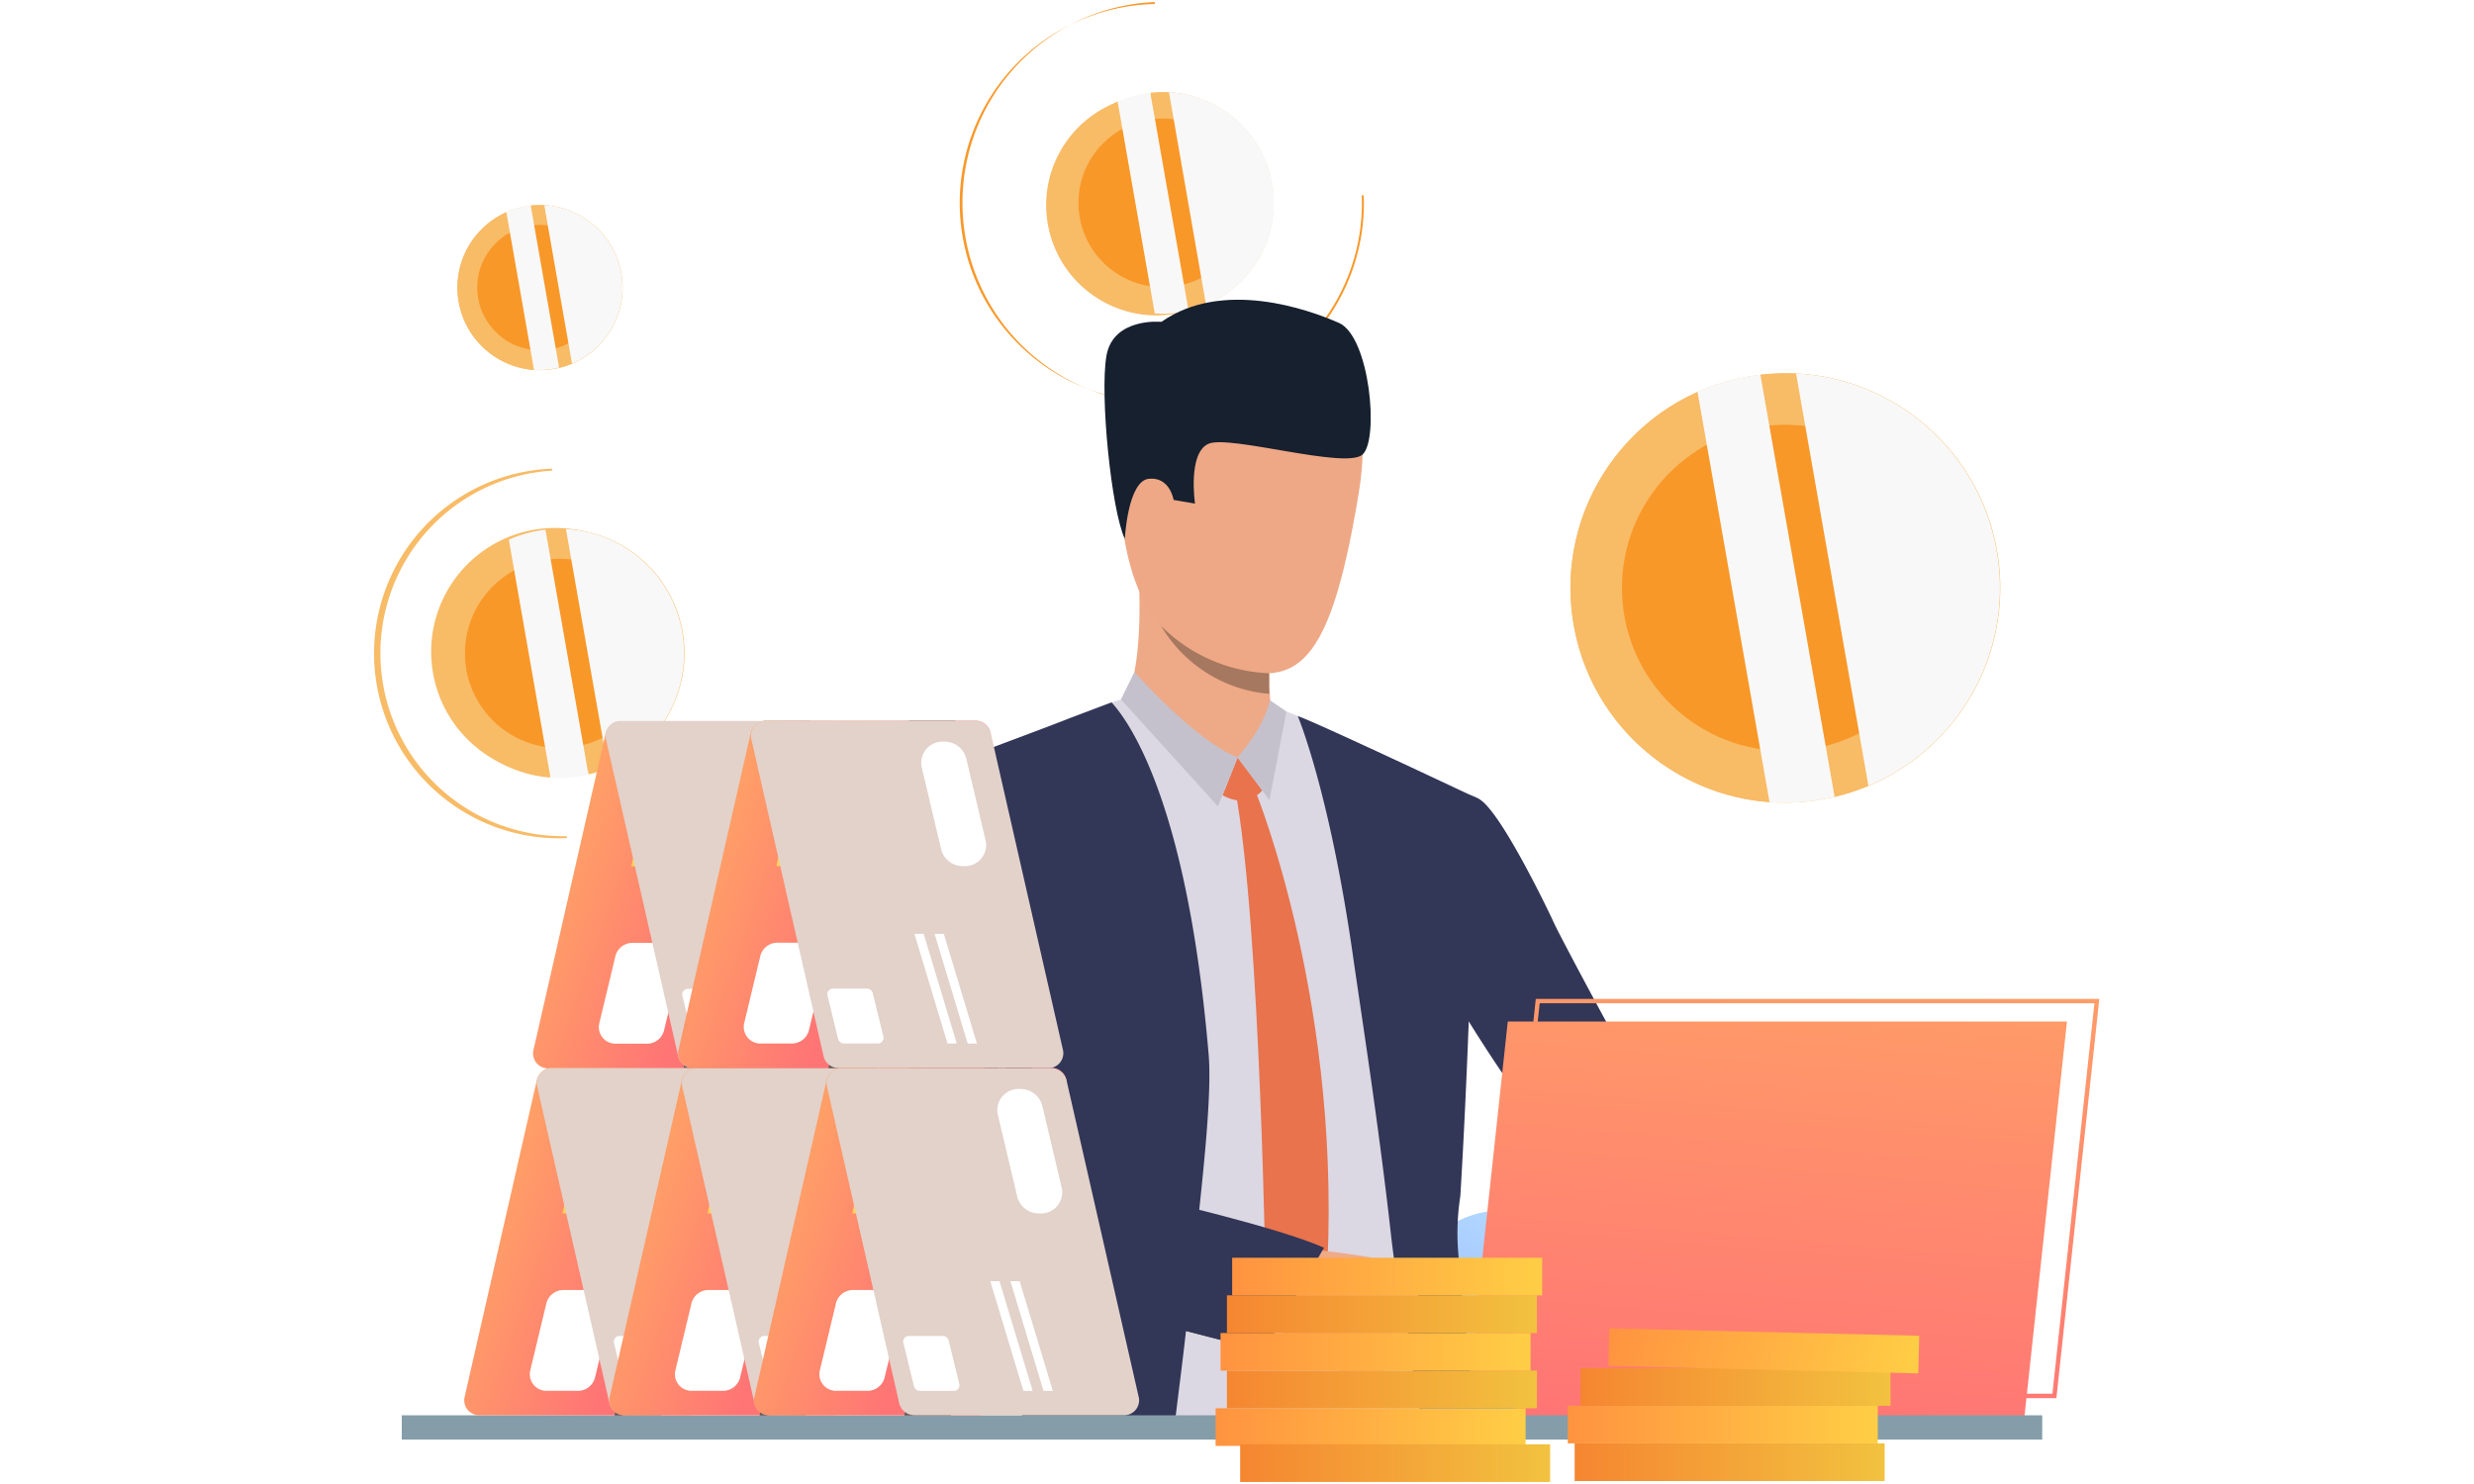 <svg xmlns="http://www.w3.org/2000/svg" xmlns:xlink="http://www.w3.org/1999/xlink" viewBox="0 0 400 240"><defs><style>.cls-1{mask:url(#mask);filter:url(#luminosity-noclip-2);}.cls-2{mix-blend-mode:multiply;fill:url(#linear-gradient);}.cls-3{fill:#859da8;}.cls-4{isolation:isolate;}.cls-5{mask:url(#mask-2);}.cls-6{fill:url(#linear-gradient-2);}.cls-7{fill:#f8bb66;}.cls-8{fill:#f89829;}.cls-9{fill:#f8f8f8;mix-blend-mode:soft-light;}.cls-10{fill:url(#linear-gradient-3);}.cls-11{fill:#dbd8e3;}.cls-12{fill:#323657;}.cls-13{fill:#eea987;}.cls-14{fill:#e8734d;}.cls-15{fill:#c4c1cc;}.cls-16{fill:#eea886;}.cls-17{fill:#16202e;}.cls-18{fill:#a77860;}.cls-19{fill:#efaa88;}.cls-20{fill:url(#linear-gradient-4);}.cls-21{fill:url(#linear-gradient-5);}.cls-22{fill:#4682db;}.cls-23{clip-path:url(#clip-path);}.cls-24{fill:url(#linear-gradient-6);}.cls-25{fill:#5c5c5c;}.cls-26{fill:#fff;}.cls-27{fill:url(#linear-gradient-7);}.cls-28{fill:url(#linear-gradient-8);}.cls-29{fill:#e2d2ca;}.cls-30{fill:url(#linear-gradient-9);}.cls-31{fill:url(#linear-gradient-10);}.cls-32{fill:url(#linear-gradient-11);}.cls-33{fill:url(#linear-gradient-12);}.cls-34{fill:url(#linear-gradient-13);}.cls-35{fill:url(#linear-gradient-14);}.cls-36{fill:url(#linear-gradient-15);}.cls-37{fill:url(#linear-gradient-16);}.cls-38{fill:url(#linear-gradient-17);}.cls-39{fill:url(#linear-gradient-18);}.cls-40{fill:url(#linear-gradient-19);}.cls-41{fill:url(#linear-gradient-20);}.cls-42{fill:url(#linear-gradient-21);}.cls-43{fill:url(#linear-gradient-22);}.cls-44{fill:url(#linear-gradient-23);}.cls-45{fill:url(#linear-gradient-24);}.cls-46{fill:url(#linear-gradient-25);}.cls-47{fill:url(#linear-gradient-26);}.cls-48{fill:url(#linear-gradient-27);}.cls-49{fill:url(#linear-gradient-28);}.cls-50{fill:url(#linear-gradient-29);}.cls-51{fill:url(#linear-gradient-30);}.cls-52{filter:url(#luminosity-noclip);}</style><filter id="luminosity-noclip" x="87.37" y="-8307" width="203.29" height="32766" filterUnits="userSpaceOnUse" color-interpolation-filters="sRGB"><feFlood flood-color="#fff" result="bg"/><feBlend in="SourceGraphic" in2="bg"/></filter><mask id="mask" x="87.37" y="-8307" width="203.29" height="32766" maskUnits="userSpaceOnUse"><g class="cls-52"/></mask><linearGradient id="linear-gradient" x1="188.81" y1="87.79" x2="210.44" y2="193.13" gradientUnits="userSpaceOnUse"><stop offset="0" stop-color="#fff"/><stop offset="1"/></linearGradient><filter id="luminosity-noclip-2" x="87.37" y="44.11" width="203.29" height="171.58" filterUnits="userSpaceOnUse" color-interpolation-filters="sRGB"><feFlood flood-color="#fff" result="bg"/><feBlend in="SourceGraphic" in2="bg"/></filter><mask id="mask-2" x="87.37" y="44.11" width="203.29" height="171.58" maskUnits="userSpaceOnUse"><g class="cls-1"><polygon class="cls-2" points="196.87 44.11 196.38 44.81 289.56 110.62 240.26 214.36 97.28 105.45 161.89 96.77 162.3 97.03 162.78 96.32 162.46 96.11 162.42 95.83 162.1 95.87 87.84 46.09 87.37 46.81 160.81 96.04 95.1 104.88 240.59 215.68 290.5 110.67 290.65 110.34 196.87 44.11"/></g></mask><linearGradient id="linear-gradient-2" x1="188.81" y1="87.79" x2="210.44" y2="193.13" gradientUnits="userSpaceOnUse"><stop offset="0" stop-color="#f8bb66"/><stop offset="1" stop-color="#f8bb66"/></linearGradient><linearGradient id="linear-gradient-3" x1="268.28" y1="170.59" x2="204.36" y2="273.85" gradientTransform="translate(8.61 -9.49) rotate(2.28)" gradientUnits="userSpaceOnUse"><stop offset="0" stop-color="#d9ffff"/><stop offset="1" stop-color="#57f"/></linearGradient><linearGradient id="linear-gradient-4" x1="282.73" y1="231.05" x2="297.53" y2="53.11" gradientUnits="userSpaceOnUse"><stop offset="0" stop-color="#ff7575"/><stop offset="1" stop-color="#ffd455"/></linearGradient><linearGradient id="linear-gradient-5" x1="287.27" y1="231.43" x2="302.07" y2="53.48" xlink:href="#linear-gradient-4"/><clipPath id="clip-path"><rect class="cls-3" x="64.96" y="228.92" width="265.19" height="3.89"/></clipPath><linearGradient id="linear-gradient-6" x1="-129.95" y1="5369.47" x2="-110.51" y2="5314.47" gradientTransform="translate(-5253.27 16.41) rotate(-90)" xlink:href="#linear-gradient-4"/><linearGradient id="linear-gradient-7" x1="-113.63" y1="5423.8" x2="-113.63" y2="5344.94" gradientTransform="translate(-5253.27 16.41) rotate(-90)" xlink:href="#linear-gradient-4"/><linearGradient id="linear-gradient-8" x1="-113.63" y1="5431.7" x2="-113.63" y2="5352.85" gradientTransform="translate(-5253.27 16.41) rotate(-90)" xlink:href="#linear-gradient-4"/><linearGradient id="linear-gradient-9" x1="-186.1" y1="5358.34" x2="-166.65" y2="5303.34" gradientTransform="translate(-5253.27 16.41) rotate(-90)" xlink:href="#linear-gradient-4"/><linearGradient id="linear-gradient-10" x1="-169.77" y1="5412.67" x2="-169.77" y2="5333.82" gradientTransform="translate(-5253.27 16.41) rotate(-90)" xlink:href="#linear-gradient-4"/><linearGradient id="linear-gradient-11" x1="-169.77" y1="5420.58" x2="-169.77" y2="5341.72" gradientTransform="translate(-5253.27 16.41) rotate(-90)" xlink:href="#linear-gradient-4"/><linearGradient id="linear-gradient-12" x1="-186.1" y1="5381.79" x2="-166.65" y2="5326.8" gradientTransform="translate(-5253.27 16.41) rotate(-90)" xlink:href="#linear-gradient-4"/><linearGradient id="linear-gradient-13" x1="-169.77" y1="5436.13" x2="-169.77" y2="5357.27" gradientTransform="translate(-5253.27 16.41) rotate(-90)" xlink:href="#linear-gradient-4"/><linearGradient id="linear-gradient-14" x1="-169.77" y1="5444.03" x2="-169.77" y2="5365.17" gradientTransform="translate(-5253.27 16.41) rotate(-90)" xlink:href="#linear-gradient-4"/><linearGradient id="linear-gradient-15" x1="-129.92" y1="5392.93" x2="-110.47" y2="5337.93" gradientTransform="translate(-5253.27 16.41) rotate(-90)" xlink:href="#linear-gradient-4"/><linearGradient id="linear-gradient-16" x1="-113.59" y1="5447.26" x2="-113.59" y2="5368.4" gradientTransform="translate(-5253.27 16.41) rotate(-90)" xlink:href="#linear-gradient-4"/><linearGradient id="linear-gradient-17" x1="-113.59" y1="5455.16" x2="-113.59" y2="5376.31" gradientTransform="translate(-5253.27 16.41) rotate(-90)" xlink:href="#linear-gradient-4"/><linearGradient id="linear-gradient-18" x1="-186.1" y1="5405.19" x2="-166.65" y2="5350.2" gradientTransform="translate(-5253.27 16.41) rotate(-90)" xlink:href="#linear-gradient-4"/><linearGradient id="linear-gradient-19" x1="-169.77" y1="5459.53" x2="-169.77" y2="5380.67" gradientTransform="translate(-5253.27 16.41) rotate(-90)" xlink:href="#linear-gradient-4"/><linearGradient id="linear-gradient-20" x1="-169.77" y1="5467.43" x2="-169.77" y2="5388.57" gradientTransform="translate(-5253.27 16.41) rotate(-90)" xlink:href="#linear-gradient-4"/><linearGradient id="linear-gradient-21" x1="196.54" y1="230.79" x2="246.66" y2="230.79" gradientUnits="userSpaceOnUse"><stop offset="0" stop-color="#ff9340"/><stop offset="1" stop-color="#ffce45"/></linearGradient><linearGradient id="linear-gradient-22" x1="198.37" y1="224.71" x2="248.49" y2="224.71" gradientUnits="userSpaceOnUse"><stop offset="0" stop-color="#f58631"/><stop offset="1" stop-color="#f2c23f"/></linearGradient><linearGradient id="linear-gradient-23" x1="197.34" y1="218.62" x2="247.47" y2="218.62" xlink:href="#linear-gradient-21"/><linearGradient id="linear-gradient-24" x1="198.37" y1="212.53" x2="248.49" y2="212.53" xlink:href="#linear-gradient-22"/><linearGradient id="linear-gradient-25" x1="199.22" y1="206.45" x2="249.35" y2="206.45" xlink:href="#linear-gradient-21"/><linearGradient id="linear-gradient-26" x1="200.51" y1="236.62" x2="250.63" y2="236.62" xlink:href="#linear-gradient-22"/><linearGradient id="linear-gradient-27" x1="254.59" y1="236.47" x2="304.72" y2="236.47" xlink:href="#linear-gradient-22"/><linearGradient id="linear-gradient-28" x1="253.48" y1="230.39" x2="303.6" y2="230.39" xlink:href="#linear-gradient-21"/><linearGradient id="linear-gradient-29" x1="255.53" y1="224.3" x2="305.65" y2="224.3" xlink:href="#linear-gradient-22"/><linearGradient id="linear-gradient-30" x1="1023.95" y1="-1295.56" x2="1074.29" y2="-1295.56" gradientTransform="translate(-998.61 1281.95) rotate(11.36)" xlink:href="#linear-gradient-21"/></defs><title>home-loan-for-self-employed</title><g class="cls-4"><g id="Layer_1" data-name="Layer 1"><g class="cls-5"><polygon class="cls-6" points="196.87 44.11 196.38 44.81 289.56 110.62 240.26 214.36 97.28 105.45 161.89 96.77 162.3 97.03 162.78 96.32 162.46 96.11 162.42 95.83 162.1 95.87 87.84 46.09 87.37 46.81 160.81 96.04 95.1 104.88 240.59 215.68 290.5 110.67 290.65 110.34 196.87 44.11"/></g><path class="cls-7" d="M90.46,135.57a29.9,29.9,0,0,1-1.17-59.78v.32a29.59,29.59,0,0,0,2.35,59.12v.32Z"/><path class="cls-8" d="M188,65.28A32.49,32.49,0,0,1,186.71.33V.65A32.17,32.17,0,0,0,188,65l1.3,0a32.17,32.17,0,0,0,30.87-33.42h.32a32.49,32.49,0,0,1-31.17,33.75Z"/><circle class="cls-7" cx="288.63" cy="95.09" r="34.71" transform="translate(-12.09 51.31) rotate(-9.95)"/><path class="cls-7" d="M296.65,128.86l-12-68.26a34.71,34.71,0,0,1,12,68.26Z"/><path class="cls-7" d="M254.44,101.09a34.73,34.73,0,0,1,20-37.7l11.64,66.33A34.73,34.73,0,0,1,254.44,101.09Z"/><circle class="cls-8" cx="288.63" cy="95.09" r="26.38" transform="translate(186.06 381.14) rotate(-88.51)"/><path class="cls-9" d="M302.09,127.09a34.72,34.72,0,0,0-11.7-66.68Z"/><path class="cls-9" d="M286.1,129.72,274.46,63.39a34.78,34.78,0,0,1,8.16-2.49q1-.18,2-.3l12,68.26q-1,.24-2,.42A34.78,34.78,0,0,1,286.1,129.72Z"/><circle class="cls-7" cx="188" cy="32.81" r="17.93" transform="matrix(0.98, -0.17, 0.17, 0.98, -2.84, 32.98)"/><path class="cls-7" d="M192.15,50.25,186,15a17.93,17.93,0,0,1,6.19,35.25Z"/><path class="cls-7" d="M170.35,35.91a17.93,17.93,0,0,1,10.34-19.47l6,34.26A17.93,17.93,0,0,1,170.35,35.91Z"/><circle class="cls-8" cx="188" cy="32.81" r="13.63" transform="translate(150.31 219.89) rotate(-88.51)"/><path class="cls-9" d="M195,49.34a17.93,17.93,0,0,0-6-34.43Z"/><path class="cls-9" d="M186.7,50.69l-6-34.26a18,18,0,0,1,4.22-1.29q.53-.09,1.06-.15l6.19,35.25q-.52.12-1,.22A18,18,0,0,1,186.7,50.69Z"/><circle class="cls-7" cx="87.31" cy="46.51" r="13.35" transform="translate(-6.72 15.79) rotate(-9.95)"/><path class="cls-7" d="M90.39,59.5l-4.6-26.24a13.35,13.35,0,0,1,4.6,26.24Z"/><path class="cls-7" d="M74.16,48.82a13.35,13.35,0,0,1,7.7-14.49l4.47,25.5A13.35,13.35,0,0,1,74.16,48.82Z"/><circle class="cls-8" cx="87.31" cy="46.51" r="10.14" transform="translate(38.54 132.58) rotate(-88.51)"/><path class="cls-9" d="M92.48,58.81A13.35,13.35,0,0,0,88,33.18Z"/><path class="cls-9" d="M86.34,59.82l-4.47-25.5a13.38,13.38,0,0,1,3.14-1l.79-.11,4.6,26.24-.78.16A13.37,13.37,0,0,1,86.34,59.82Z"/><circle class="cls-7" cx="90.48" cy="105.67" r="20.13" transform="matrix(0.98, -0.17, 0.17, 0.98, -16.9, 17.23)"/><path class="cls-7" d="M95.14,125.26,88.19,85.66a20.13,20.13,0,0,1,6.95,39.59Z"/><path class="cls-7" d="M70.65,109.15A20.14,20.14,0,0,1,82.27,87.28L89,125.75A20.14,20.14,0,0,1,70.65,109.15Z"/><circle class="cls-8" cx="90.48" cy="105.67" r="15.3" transform="translate(-17.51 193.37) rotate(-88.51)"/><path class="cls-9" d="M98.29,124.23a20.14,20.14,0,0,0-6.79-38.67Z"/><path class="cls-9" d="M89,125.75,82.27,87.28A20.17,20.17,0,0,1,87,85.84q.6-.1,1.19-.17l6.95,39.59q-.58.14-1.18.24A20.17,20.17,0,0,1,89,125.75Z"/><circle class="cls-10" cx="242.88" cy="211.63" r="15.87" transform="translate(-8.22 9.83) rotate(-2.28)"/><path class="cls-11" d="M237.31,152.73q.93-12.5,1.29-23.39c-2-1.07-4.43-2.31-6.36-3.23-6-2.85-14.33-6.69-19.68-9.14-3.13-1.44-6.2-2.49-6.2-2.49s-21.39-2-23.12-1.94a53.75,53.75,0,0,0-6.73,2.3c-7.58,2.88-22.21,8.74-24.53,10.41-3.41,2.44-15.63,62.33-16,66.39s16.61,9.35,32.29,13.5c0,6.07-.13,14.58-.27,22.34,0,1.33,0,2.63-.07,3.89h68.61c-.09-1.33-.17-2.65-.24-3.89,0-.17,0-.33,0-.49-.26-5.26-1.28-14.68-1-23.85,0,0-.17-9.67.79-13.83C236.2,170.92,237.31,152.73,237.31,152.73Zm-87,35.21c.11-7.8,10.49-22.3,10.49-22.3a4,4,0,0,1,.49-.18l.54-.07s1.61-1.53,1.62-1.53c.38,1.39,3.82,21,4.66,32.37C158.37,194.31,150.26,191.65,150.31,187.93Z"/><path class="cls-12" d="M238.58,227.47c-.45-3.25-.88-6.49-1.26-9.67,0,0,0,0,0,0-.12-1.06-.25-2.1-.37-3.14,0,0,0-.11,0-.17-.5-4.38-.92-8.58-1.22-12.42a39.27,39.27,0,0,1,.38-8.64c1.19-19.66,1.78-40.39,1.78-40.39.63-8.48,1-16.41,1.23-23.8,0,0-26.85-12.69-29.29-13.42,0,0,5.09,12,8.91,38.7,1.47,10.27,4.19,27.55,6.16,45.19h0c1.07,9.52,3.07,19.22,4.6,27.8q.35,2,.66,3.89h9Q238.85,229.42,238.58,227.47Z"/><path class="cls-12" d="M193.87,195.89c1.06-9.94,2-19.86,1.55-25.3-3.7-43.7-14.18-55.27-15.7-57-1.17.45-5.65,2.13-7,2.65-7.17,2.83-21.78,8-23.75,9.42-3.41,2.44-16.88,65.22-17.28,69.28-.27,2.74,17.3,8.48,35.22,13.6-.17,4.91.3,11.84-1.33,19.08a16.74,16.74,0,0,0-.77,3.79l25-.1q.23-1.94.47-3.89c.48-3.91,1-7.91,1.47-12.16,7.49,1.94,12.59,3.19,12.59,3.19s7-11.9,9.08-16.72C213.78,201,204.72,198.79,193.87,195.89Zm-32.31-15c-.24-8.95-.19-15.19-.19-15.19.89,3.07,2.11,11.82,3.19,20.53C160.93,184.37,161.61,182.66,161.56,180.85Z"/><path class="cls-13" d="M182.12,113.22s2.72-5.14,2-19.73c-.21-4,21.24,9.59,21.24,9.59s-.07,1.39-.12,3.27c0,.78,0,1.64,0,2.52,0,.24,0,.49,0,.73,0,.4,0,.79,0,1.19s0,1,.05,1.43.06,1,.11,1.48a13.48,13.48,0,0,0,.79,2.86C207.12,118.83,190.15,119,182.12,113.22Z"/><path class="cls-14" d="M200.1,122.5l4,5.31s-2.32,3.1-6.43.81Z"/><path class="cls-14" d="M203,128s14.48,35.36,11.39,80.28l-4.57,8.29-5.15-7.06s-.83-59.66-4.94-81.65Z"/><path class="cls-13" d="M204.33,117.55l-4.23,5s-6.79-1.32-8.78-4.86S204.33,117.55,204.33,117.55Z"/><path class="cls-15" d="M205.3,113.22s-.49,3.77-5.2,9.28l5.14,6.91L208,115.08Z"/><path class="cls-15" d="M183.41,108.68s9.82,11.11,16.69,13.82l-3.19,7.9-15.67-17.29Z"/><path class="cls-12" d="M284.36,209.16s-13-12.64-21.58-14.74c-4-1-9.16-6.43-14.1-12.84-1.63-2.11-3.23-4.33-4.75-6.52h0c-6.07-8.76-10.82-17.16-10.82-17.16s-17.94-21-3.54-30.39c0,0,6.17-.13,9.55,1.7s10.9,17.38,12.16,20.12,14.89,28.21,15.8,28.79a37.75,37.75,0,0,0,7.89,5.6c6.68,3.6,17.17,14.12,17.17,14.12Z"/><path class="cls-16" d="M201.05,55.83S224.6,50.16,219.64,80s-10.61,32.23-25,26.29-13.35-25-14.2-34.34S193.52,56.27,201.05,55.83Z"/><path class="cls-16" d="M188.68,76.48c-.35-2.62-5.55-3.5-5.91.44s2.52,10.8,4.47,10.09S189.16,80.09,188.68,76.48Z"/><path class="cls-17" d="M181.86,87.15s.47-9.38,3.89-9.72,4,3.42,4,3.42l3.46.6s-1.21-8.19,2.18-9.68,22.2,4.19,24.91,1.74,1.17-19.09-3.82-21.29-18.77-7.11-28.7-.17c0,0-7.84-.78-8.9,5.55S179.67,82.49,181.86,87.15Z"/><path class="cls-18" d="M205.24,112.22h0a22.52,22.52,0,0,1-17.52-11,26.11,26.11,0,0,0,17.46,7.66c0,.24,0,.49,0,.73,0,.4,0,.79,0,1.19S205.21,111.76,205.24,112.22Z"/><path class="cls-19" d="M221.8,223.79a8.29,8.29,0,0,1-2.6-.49s-1.36-.87-2.37-1.44a7.82,7.82,0,0,0-.79-.4,15.18,15.18,0,0,1-4.38-2.09c-1.71-1.31-7.3-6.53-7.3-6.53l3.61-5.55,1.67-5.5s13,1.3,14.76,2.33a5.14,5.14,0,0,1,.48.32c1.39,1,2,2.36,2.66,3,.24.23,2.51,2.66,2.39,3.64a3.25,3.25,0,0,1-1.7,2.66s-.46,2.66-1.84,3.85a4.82,4.82,0,0,1-2.48,3.46S223.27,223.5,221.8,223.79Z"/><path class="cls-12" d="M214.07,201.79l-9.72,16.71s-25.76-6.64-31.76-8.33l13.74-16.35S206.58,198.45,214.07,201.79Z"/><polygon class="cls-20" points="243.78 165.2 236.91 229.05 327.32 229.05 334.19 165.2 243.78 165.2"/><path class="cls-21" d="M332.48,226.11H241.37l6.94-64.56h91.11Zm-90.33-.71h89.69l6.79-63.15H248.94Z"/><rect class="cls-22" x="229.72" y="223.31" width="15.1" height="5.75" transform="translate(474.54 452.36) rotate(180)"/><rect class="cls-3" x="64.96" y="228.92" width="265.19" height="3.89"/><g class="cls-23"><rect class="cls-3" x="64.96" y="228.92" width="4.08" height="3.89"/><rect class="cls-3" x="69.04" y="228.92" width="4.08" height="3.89"/><rect class="cls-3" x="73.12" y="228.92" width="4.08" height="3.89"/><rect class="cls-3" x="77.2" y="228.92" width="4.08" height="3.89"/><rect class="cls-3" x="81.28" y="228.92" width="4.08" height="3.89"/><rect class="cls-3" x="85.36" y="228.92" width="4.08" height="3.89"/><rect class="cls-3" x="89.44" y="228.92" width="4.08" height="3.89"/><rect class="cls-3" x="93.52" y="228.92" width="4.08" height="3.89"/><rect class="cls-3" x="97.6" y="228.92" width="4.08" height="3.89"/><rect class="cls-3" x="101.68" y="228.92" width="4.08" height="3.89"/><rect class="cls-3" x="105.76" y="228.92" width="4.08" height="3.89"/><rect class="cls-3" x="109.84" y="228.92" width="4.08" height="3.89"/><rect class="cls-3" x="113.92" y="228.92" width="4.08" height="3.89"/><rect class="cls-3" x="118" y="228.92" width="4.08" height="3.89"/><rect class="cls-3" x="122.08" y="228.92" width="4.08" height="3.89"/><rect class="cls-3" x="126.16" y="228.92" width="4.08" height="3.89"/><rect class="cls-3" x="130.24" y="228.92" width="4.08" height="3.89"/><rect class="cls-3" x="134.32" y="228.92" width="4.08" height="3.89"/><rect class="cls-3" x="138.4" y="228.92" width="4.08" height="3.89"/><rect class="cls-3" x="142.48" y="228.92" width="4.08" height="3.89"/><rect class="cls-3" x="146.56" y="228.92" width="4.08" height="3.89"/><rect class="cls-3" x="150.64" y="228.92" width="4.08" height="3.89"/><rect class="cls-3" x="154.72" y="228.92" width="4.08" height="3.89"/><rect class="cls-3" x="158.8" y="228.92" width="4.08" height="3.89"/><rect class="cls-3" x="162.88" y="228.92" width="4.08" height="3.89"/><rect class="cls-3" x="166.96" y="228.92" width="4.08" height="3.89"/><rect class="cls-3" x="171.04" y="228.92" width="4.08" height="3.89"/><rect class="cls-3" x="175.12" y="228.92" width="4.08" height="3.89"/><rect class="cls-3" x="179.2" y="228.92" width="4.08" height="3.89"/><rect class="cls-3" x="183.28" y="228.92" width="4.08" height="3.89"/><rect class="cls-3" x="187.36" y="228.92" width="4.08" height="3.89"/><rect class="cls-3" x="191.44" y="228.92" width="4.08" height="3.89"/><rect class="cls-3" x="195.52" y="228.92" width="4.08" height="3.89"/><rect class="cls-3" x="199.6" y="228.92" width="4.08" height="3.89"/><rect class="cls-3" x="203.68" y="228.92" width="4.08" height="3.89"/><rect class="cls-3" x="207.76" y="228.92" width="4.08" height="3.89"/><rect class="cls-3" x="211.84" y="228.92" width="4.08" height="3.89"/><rect class="cls-3" x="215.92" y="228.92" width="4.08" height="3.89"/><rect class="cls-3" x="220" y="228.92" width="4.08" height="3.89"/><rect class="cls-3" x="224.08" y="228.92" width="4.08" height="3.89"/><rect class="cls-3" x="228.16" y="228.92" width="4.08" height="3.89"/><rect class="cls-3" x="232.24" y="228.92" width="4.08" height="3.89"/><rect class="cls-3" x="236.32" y="228.92" width="4.08" height="3.89"/><rect class="cls-3" x="240.4" y="228.92" width="4.08" height="3.89"/><rect class="cls-3" x="244.48" y="228.92" width="4.08" height="3.89"/><rect class="cls-3" x="248.56" y="228.92" width="4.08" height="3.89"/><rect class="cls-3" x="252.64" y="228.92" width="4.08" height="3.89"/><rect class="cls-3" x="256.72" y="228.92" width="4.08" height="3.89"/><rect class="cls-3" x="260.8" y="228.92" width="4.08" height="3.89"/><rect class="cls-3" x="264.88" y="228.92" width="4.08" height="3.89"/><rect class="cls-3" x="268.96" y="228.92" width="4.08" height="3.89"/><rect class="cls-3" x="273.04" y="228.92" width="4.08" height="3.89"/><rect class="cls-3" x="277.12" y="228.92" width="4.08" height="3.89"/><rect class="cls-3" x="281.2" y="228.92" width="4.08" height="3.89"/><rect class="cls-3" x="285.28" y="228.92" width="4.08" height="3.89"/><rect class="cls-3" x="289.36" y="228.92" width="4.08" height="3.89"/><rect class="cls-3" x="293.44" y="228.92" width="4.08" height="3.89"/><rect class="cls-3" x="297.52" y="228.92" width="4.08" height="3.89"/><rect class="cls-3" x="301.59" y="228.92" width="4.08" height="3.89"/><rect class="cls-3" x="305.67" y="228.92" width="4.08" height="3.89"/><rect class="cls-3" x="309.75" y="228.92" width="4.08" height="3.89"/><rect class="cls-3" x="313.83" y="228.92" width="4.08" height="3.89"/><rect class="cls-3" x="317.91" y="228.92" width="4.08" height="3.89"/><rect class="cls-3" x="321.99" y="228.92" width="4.08" height="3.89"/><rect class="cls-3" x="326.07" y="228.92" width="4.08" height="3.89"/></g><path class="cls-24" d="M136.7,119.42,125,170.9a2.56,2.56,0,0,1-2.56,1.88H88.77A2.43,2.43,0,0,1,86.21,170l11.73-51.48a2.56,2.56,0,0,1,2.56-1.88h33.63A2.43,2.43,0,0,1,136.7,119.42Z"/><polygon class="cls-25" points="123.5 116.6 110.49 172.78 118.02 172.78 131.03 116.6 123.5 116.6"/><path class="cls-26" d="M110,155.65l-2.66,11.08a2.85,2.85,0,0,1-2.84,2.06h-4.8a2.7,2.7,0,0,1-2.84-3.16l2.66-11.08a2.85,2.85,0,0,1,2.84-2.06h4.8A2.7,2.7,0,0,1,110,155.65Z"/><polygon class="cls-27" points="111.47 119.98 106.82 140.1 105.05 140.1 109.71 119.98 111.47 119.98"/><polygon class="cls-28" points="108.48 119.98 103.82 140.1 102.06 140.1 106.71 119.98 108.48 119.98"/><path class="cls-29" d="M148.43,170,136.7,118.48a2.56,2.56,0,0,0-2.56-1.88H100.5a2.43,2.43,0,0,0-2.56,2.82l11.73,51.48a2.56,2.56,0,0,0,2.56,1.88h33.63A2.43,2.43,0,0,0,148.43,170Z"/><path class="cls-26" d="M125.57,124l3.19,13.5a3.61,3.61,0,0,0,3.6,2.62h0a3.42,3.42,0,0,0,3.6-4l-3.19-13.5a3.61,3.61,0,0,0-3.6-2.62h0A3.42,3.42,0,0,0,125.57,124Z"/><path class="cls-26" d="M117.64,160.62l1.74,7.1a.92.92,0,0,1-1,1.08h-5.32a1,1,0,0,1-1-.7l-1.74-7.1a.92.92,0,0,1,1-1.08h5.32A1,1,0,0,1,117.64,160.62Z"/><polygon class="cls-26" points="125.88 151.06 131.23 168.8 129.74 168.8 124.39 151.06 125.88 151.06"/><polygon class="cls-26" points="129.14 151.06 134.49 168.8 133 168.8 127.65 151.06 129.14 151.06"/><path class="cls-30" d="M125.57,175.56,113.84,227a2.56,2.56,0,0,1-2.56,1.88H77.65a2.43,2.43,0,0,1-2.56-2.82l11.73-51.48a2.56,2.56,0,0,1,2.56-1.88H123A2.43,2.43,0,0,1,125.57,175.56Z"/><polygon class="cls-25" points="112.37 172.75 99.36 228.92 106.89 228.92 119.91 172.75 112.37 172.75"/><path class="cls-26" d="M98.84,211.79l-2.66,11.08a2.85,2.85,0,0,1-2.84,2.06h-4.8a2.7,2.7,0,0,1-2.84-3.16l2.66-11.08a2.85,2.85,0,0,1,2.84-2.06H96A2.7,2.7,0,0,1,98.84,211.79Z"/><polygon class="cls-31" points="100.34 176.13 95.69 196.24 93.93 196.24 98.58 176.13 100.34 176.13"/><polygon class="cls-32" points="97.35 176.13 92.7 196.24 90.94 196.24 95.59 176.13 97.35 176.13"/><path class="cls-29" d="M137.3,226.11l-11.73-51.48a2.56,2.56,0,0,0-2.56-1.88H89.38a2.43,2.43,0,0,0-2.56,2.82L98.55,227a2.56,2.56,0,0,0,2.56,1.88h33.63A2.43,2.43,0,0,0,137.3,226.11Z"/><path class="cls-26" d="M114.44,180.12l3.19,13.5a3.61,3.61,0,0,0,3.6,2.62h0a3.42,3.42,0,0,0,3.6-4l-3.19-13.5a3.61,3.61,0,0,0-3.6-2.62h0A3.42,3.42,0,0,0,114.44,180.12Z"/><path class="cls-26" d="M106.52,216.76l1.74,7.1a.92.92,0,0,1-1,1.08H102a1,1,0,0,1-1-.7l-1.74-7.1a.92.92,0,0,1,1-1.08h5.32A1,1,0,0,1,106.52,216.76Z"/><polygon class="cls-26" points="114.75 207.2 120.1 224.94 118.61 224.94 113.26 207.2 114.75 207.2"/><polygon class="cls-26" points="118.01 207.2 123.36 224.94 121.87 224.94 116.52 207.2 118.01 207.2"/><path class="cls-33" d="M149,175.56,137.29,227a2.56,2.56,0,0,1-2.56,1.88H101.1a2.43,2.43,0,0,1-2.56-2.82l11.73-51.48a2.56,2.56,0,0,1,2.56-1.88h33.63A2.43,2.43,0,0,1,149,175.56Z"/><polygon class="cls-25" points="135.82 172.75 122.81 228.92 130.34 228.92 143.36 172.75 135.82 172.75"/><path class="cls-26" d="M122.3,211.79l-2.66,11.08a2.85,2.85,0,0,1-2.84,2.06H112a2.7,2.7,0,0,1-2.84-3.16l2.66-11.08a2.85,2.85,0,0,1,2.84-2.06h4.8A2.7,2.7,0,0,1,122.3,211.79Z"/><polygon class="cls-34" points="123.8 176.13 119.14 196.24 117.38 196.24 122.03 176.13 123.8 176.13"/><polygon class="cls-35" points="120.8 176.13 116.15 196.24 114.39 196.24 119.04 176.13 120.8 176.13"/><path class="cls-29" d="M160.75,226.11,149,174.62a2.56,2.56,0,0,0-2.56-1.88H112.83a2.43,2.43,0,0,0-2.56,2.82L122,227a2.56,2.56,0,0,0,2.56,1.88h33.63A2.43,2.43,0,0,0,160.75,226.11Z"/><path class="cls-26" d="M137.9,180.12l3.19,13.5a3.61,3.61,0,0,0,3.6,2.62h0a3.42,3.42,0,0,0,3.6-4l-3.19-13.5a3.61,3.61,0,0,0-3.6-2.62h0A3.42,3.42,0,0,0,137.9,180.12Z"/><path class="cls-26" d="M130,216.76l1.74,7.1a.92.92,0,0,1-1,1.08h-5.32a1,1,0,0,1-1-.7l-1.74-7.1a.92.92,0,0,1,1-1.08H129A1,1,0,0,1,130,216.76Z"/><polygon class="cls-26" points="138.2 207.2 143.56 224.94 142.06 224.94 136.71 207.2 138.2 207.2"/><polygon class="cls-26" points="141.46 207.2 146.82 224.94 145.32 224.94 139.97 207.2 141.46 207.2"/><path class="cls-36" d="M160.16,119.39l-11.73,51.48a2.56,2.56,0,0,1-2.56,1.88H112.23a2.43,2.43,0,0,1-2.56-2.82l11.73-51.48a2.56,2.56,0,0,1,2.56-1.88H157.6A2.43,2.43,0,0,1,160.16,119.39Z"/><polygon class="cls-25" points="146.96 116.57 133.95 172.75 141.48 172.75 154.49 116.57 146.96 116.57"/><path class="cls-26" d="M133.43,155.62l-2.66,11.08a2.85,2.85,0,0,1-2.84,2.06h-4.8a2.7,2.7,0,0,1-2.84-3.16l2.66-11.08a2.85,2.85,0,0,1,2.84-2.06h4.8A2.7,2.7,0,0,1,133.43,155.62Z"/><polygon class="cls-37" points="134.93 119.95 130.28 140.06 128.51 140.06 133.17 119.95 134.93 119.95"/><polygon class="cls-38" points="131.94 119.95 127.28 140.06 125.52 140.06 130.17 119.95 131.94 119.95"/><path class="cls-29" d="M171.89,169.93l-11.73-51.48a2.56,2.56,0,0,0-2.56-1.88H124a2.43,2.43,0,0,0-2.56,2.82l11.73,51.48a2.56,2.56,0,0,0,2.56,1.88h33.63A2.43,2.43,0,0,0,171.89,169.93Z"/><path class="cls-26" d="M149,123.95l3.19,13.5a3.61,3.61,0,0,0,3.6,2.62h0a3.42,3.42,0,0,0,3.6-4l-3.19-13.5a3.61,3.61,0,0,0-3.6-2.62h0A3.42,3.42,0,0,0,149,123.95Z"/><path class="cls-26" d="M141.1,160.58l1.74,7.1a.92.92,0,0,1-1,1.08h-5.32a1,1,0,0,1-1-.7l-1.74-7.1a.92.92,0,0,1,1-1.08h5.32A1,1,0,0,1,141.1,160.58Z"/><polygon class="cls-26" points="149.34 151.03 154.69 168.77 153.2 168.77 147.85 151.03 149.34 151.03"/><polygon class="cls-26" points="152.6 151.03 157.95 168.77 156.46 168.77 151.11 151.03 152.6 151.03"/><path class="cls-39" d="M172.42,175.56,160.69,227a2.56,2.56,0,0,1-2.56,1.88H124.5a2.43,2.43,0,0,1-2.56-2.82l11.73-51.48a2.56,2.56,0,0,1,2.56-1.88h33.63A2.43,2.43,0,0,1,172.42,175.56Z"/><polygon class="cls-25" points="159.22 172.75 146.21 228.92 153.75 228.92 166.76 172.75 159.22 172.75"/><path class="cls-26" d="M145.7,211.79,143,222.87a2.85,2.85,0,0,1-2.84,2.06h-4.8a2.7,2.7,0,0,1-2.84-3.16l2.66-11.08a2.85,2.85,0,0,1,2.84-2.06h4.8A2.7,2.7,0,0,1,145.7,211.79Z"/><polygon class="cls-40" points="147.2 176.13 142.54 196.24 140.78 196.24 145.43 176.13 147.2 176.13"/><polygon class="cls-41" points="144.2 176.13 139.55 196.24 137.79 196.24 142.44 176.13 144.2 176.13"/><path class="cls-29" d="M184.15,226.11l-11.73-51.48a2.56,2.56,0,0,0-2.56-1.88H136.23a2.43,2.43,0,0,0-2.56,2.82L145.4,227a2.56,2.56,0,0,0,2.56,1.88h33.63A2.43,2.43,0,0,0,184.15,226.11Z"/><path class="cls-26" d="M161.3,180.12l3.19,13.5a3.61,3.61,0,0,0,3.6,2.62h0a3.42,3.42,0,0,0,3.6-4l-3.19-13.5a3.61,3.61,0,0,0-3.6-2.62h0A3.42,3.42,0,0,0,161.3,180.12Z"/><path class="cls-26" d="M153.37,216.76l1.74,7.1a.92.92,0,0,1-1,1.08h-5.32a1,1,0,0,1-1-.7l-1.74-7.1a.92.92,0,0,1,1-1.08h5.32A1,1,0,0,1,153.37,216.76Z"/><polygon class="cls-26" points="161.6 207.2 166.96 224.94 165.47 224.94 160.11 207.2 161.6 207.2"/><polygon class="cls-26" points="164.86 207.2 170.22 224.94 168.72 224.94 163.37 207.2 164.86 207.2"/><rect class="cls-42" x="196.54" y="227.75" width="50.12" height="6.09"/><rect class="cls-43" x="198.37" y="221.66" width="50.12" height="6.09"/><rect class="cls-44" x="197.34" y="215.58" width="50.12" height="6.09"/><rect class="cls-45" x="198.37" y="209.49" width="50.12" height="6.09"/><rect class="cls-46" x="199.22" y="203.41" width="50.12" height="6.09"/><rect class="cls-47" x="200.51" y="233.58" width="50.12" height="6.09"/><rect class="cls-48" x="254.59" y="233.43" width="50.12" height="6.09"/><rect class="cls-49" x="253.48" y="227.34" width="50.12" height="6.09"/><rect class="cls-50" x="255.53" y="221.26" width="50.12" height="6.09"/><rect class="cls-51" x="260.11" y="215.43" width="50.12" height="6.09" transform="translate(5.31 -6.76) rotate(1.37)"/></g></g></svg>
